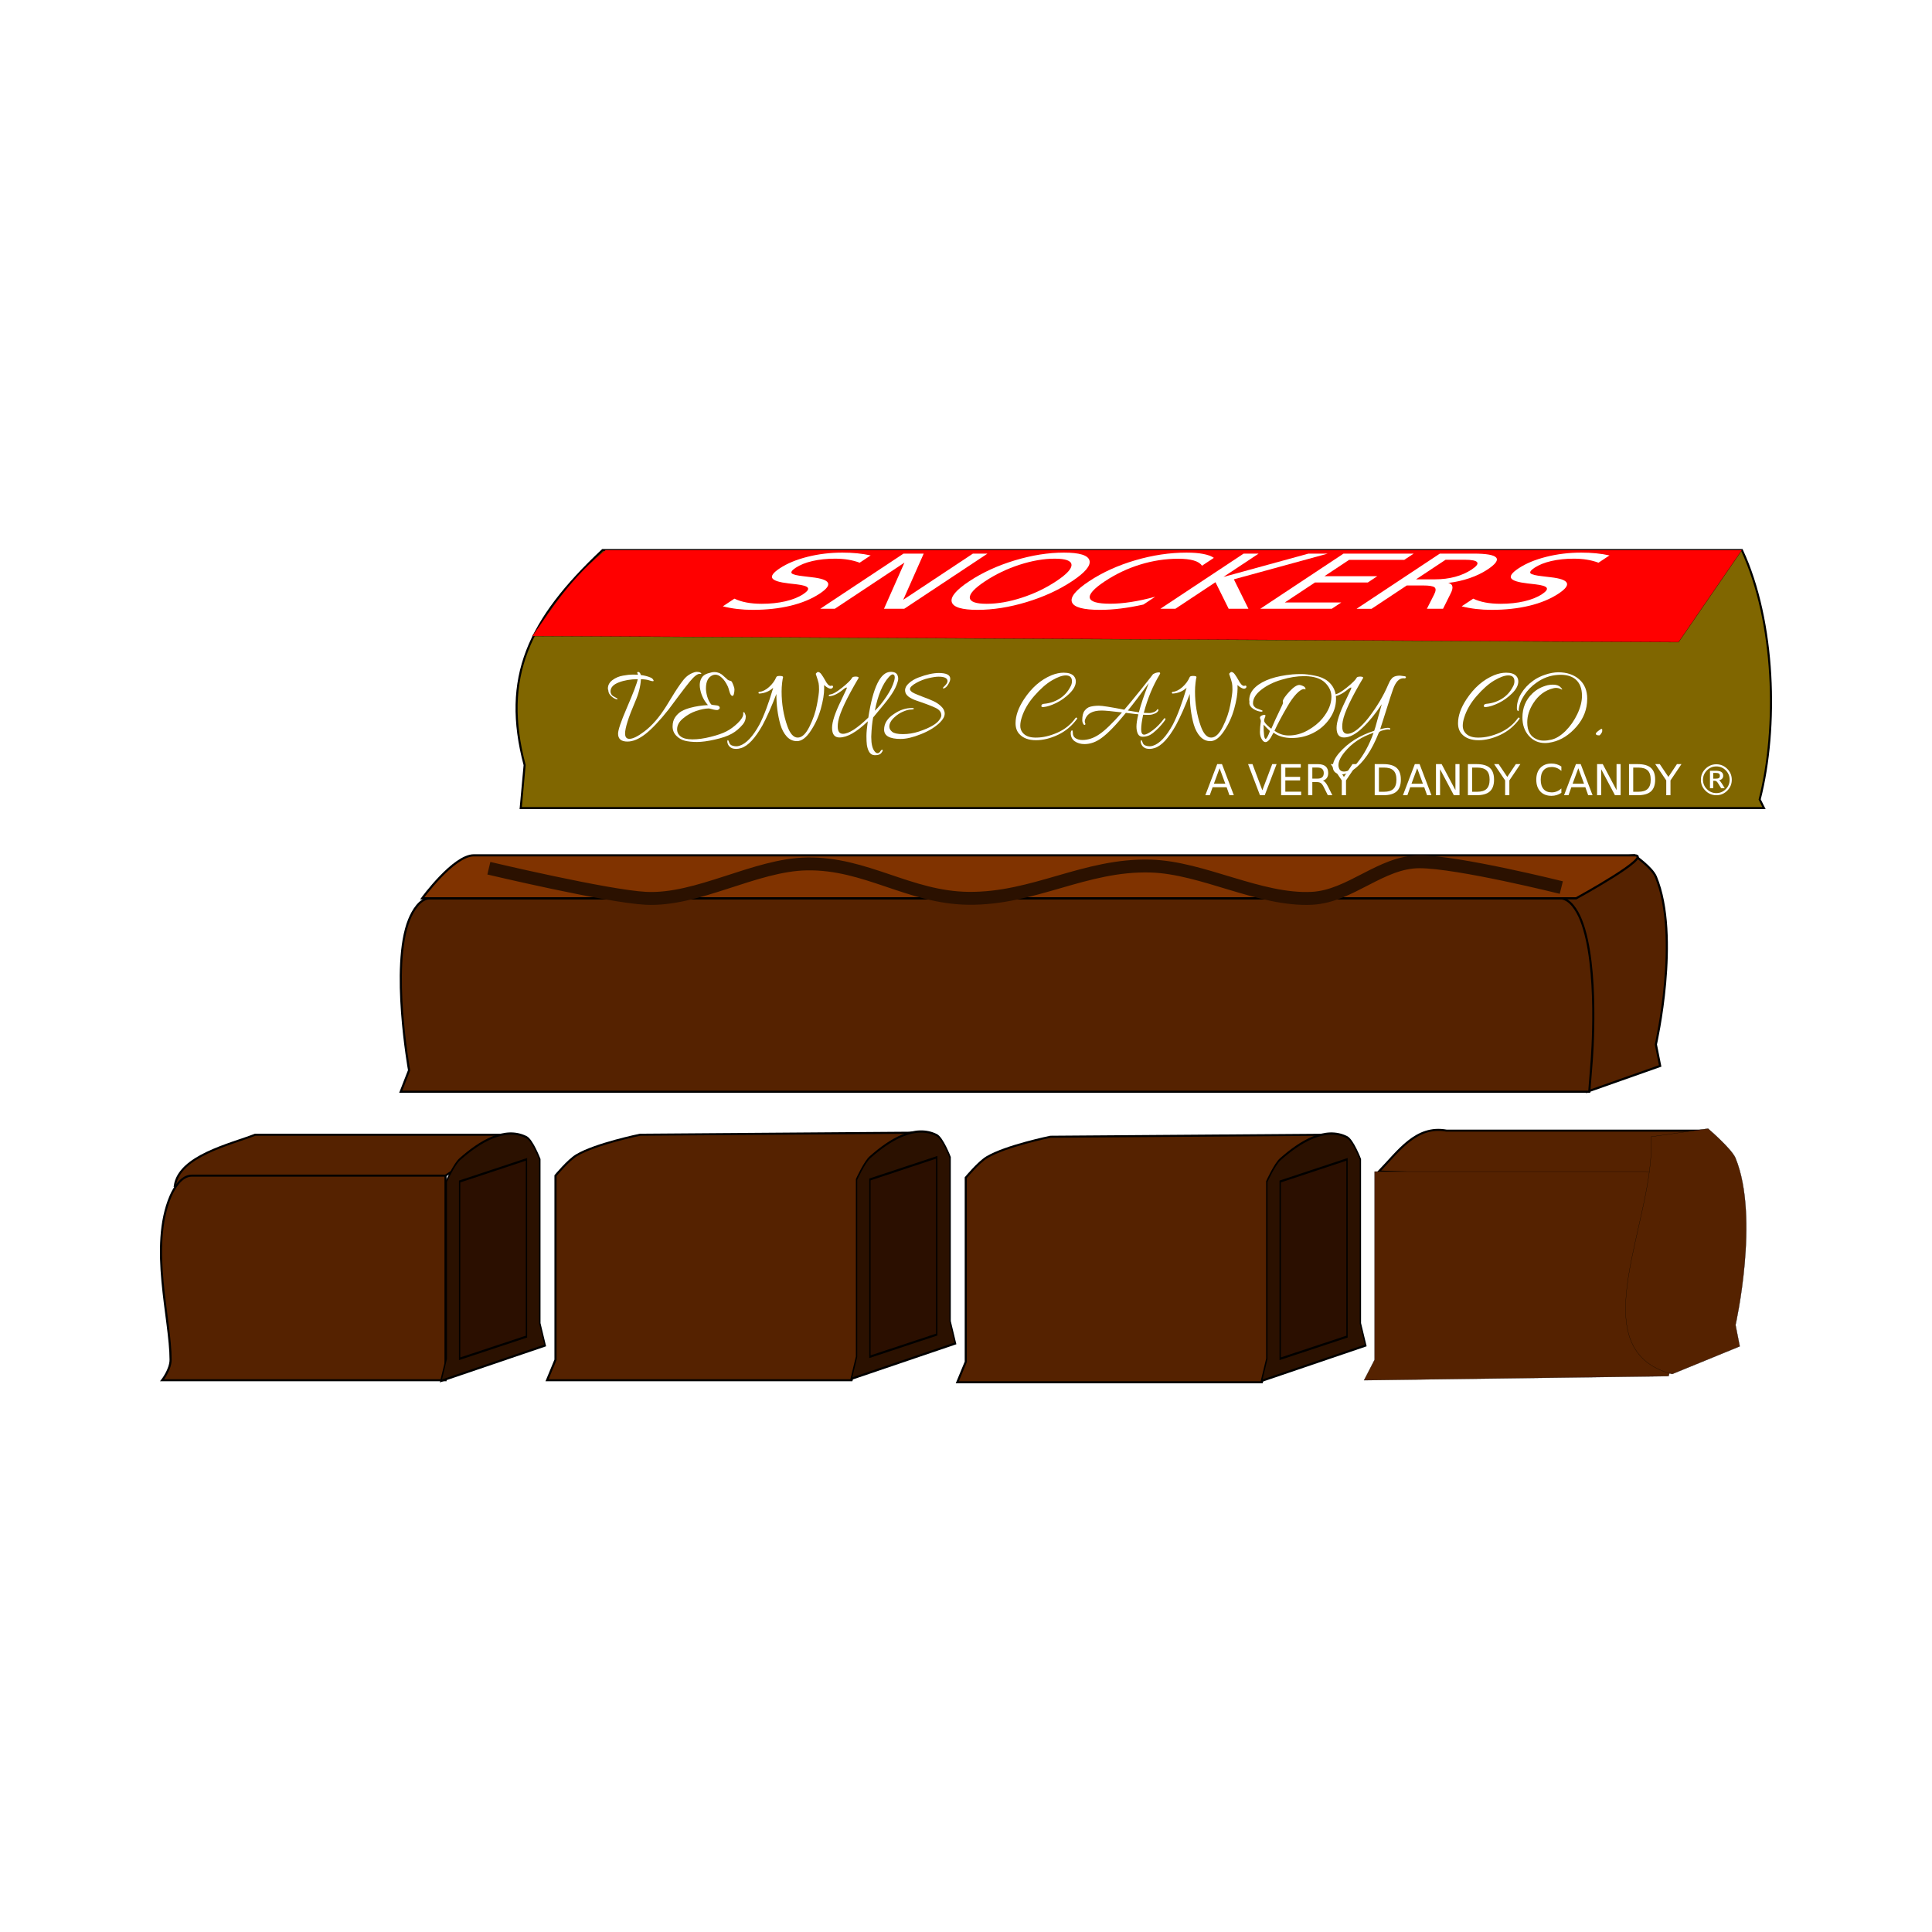 <svg:svg xmlns:dc="http://purl.org/dc/elements/1.1/" xmlns:ns1="http://sodipodi.sourceforge.net/DTD/sodipodi-0.dtd" xmlns:ns2="http://www.inkscape.org/namespaces/inkscape" xmlns:ns4="http://creativecommons.org/ns#" xmlns:rdf="http://www.w3.org/1999/02/22-rdf-syntax-ns#" xmlns:svg="http://www.w3.org/2000/svg" height="898.942" id="svg2" version="1.1" viewBox="-74.418 -255.472 898.942 898.942" width="898.942" ns1:docname="candybar.svg" ns2:export-filename="/home/algot/Documents/runeman.org/clipart/candybar.png" ns2:export-xdpi="35.995262" ns2:export-ydpi="35.995262" ns2:version="0.91 r13725">
  <svg:title id="title3553">Candy Bar</svg:title>
  <svg:defs id="defs4">
    <svg:filter id="filter3350" style="color-interpolation-filters:sRGB" ns2:label="Bubbly Bumps Alpha" ns2:menu="Bumps" ns2:menu-tooltip="Same as Bubbly Bumps but with transparent highlights">
      <svg:feTurbulence baseFrequency="0.2" id="feTurbulence3352" numOctaves="7" result="result1" seed="300" type="turbulence" />
      <svg:feDisplacementMap id="feDisplacementMap3354" in2="result1" result="result6" scale="0" xChannelSelector="R" yChannelSelector="A" />
      <svg:feBlend id="feBlend3356" in="result6" in2="SourceGraphic" mode="screen" result="fbSourceGraphic" />
      <svg:feColorMatrix id="feColorMatrix3358" result="fbSourceGraphicAlpha" values="1 0 0 -1 0 1 0 1 -1 0 1 0 0 -1 0 -0.8 -1 0 4 -2.5 " />
      <svg:feGaussianBlur id="feGaussianBlur3360" in="fbSourceGraphicAlpha" result="result0" stdDeviation="0.5" />
      <svg:feDiffuseLighting diffuseConstant="0.4" id="feDiffuseLighting3362" result="result5" surfaceScale="15">
        <svg:feDistantLight azimuth="235" elevation="25" id="feDistantLight3364" />
      </svg:feDiffuseLighting>
      <svg:feComposite id="feComposite3366" in2="SourceGraphic" k1="0" k2="0.9" k3="0.9" k4="0" operator="arithmetic" result="result4" />
      <svg:feComposite id="feComposite3368" in="result4" in2="SourceGraphic" operator="in" result="fbSourceGraphic" />
      <svg:feColorMatrix id="feColorMatrix3370" in="fbSourceGraphic" result="fbSourceGraphicAlpha" values="0 0 0 -1 0 0 0 0 -1 0 0 0 0 -1 0 0 0 0 1 0" />
      <svg:feGaussianBlur id="feGaussianBlur3372" in="fbSourceGraphic" result="result0" stdDeviation="0.5" />
      <svg:feTurbulence baseFrequency="0.2" id="feTurbulence3374" numOctaves="10" result="result1" seed="300" type="fractalNoise" />
      <svg:feGaussianBlur id="feGaussianBlur3376" result="result8" stdDeviation="4" />
      <svg:feDisplacementMap id="feDisplacementMap3378" in="fbSourceGraphic" in2="result8" result="result7" scale="5" xChannelSelector="R" yChannelSelector="A" />
      <svg:feComposite id="feComposite3380" in="result7" in2="result1" operator="in" result="result2" />
      <svg:feComposite id="feComposite3382" in="result0" in2="result2" k1="0" k2="0" k3="3" k4="0" operator="arithmetic" result="result9" />
      <svg:feBlend id="feBlend3384" in2="result2" mode="multiply" result="fbSourceGraphic" />
      <svg:feColorMatrix id="feColorMatrix3386" in="fbSourceGraphic" result="fbSourceGraphicAlpha" values="1 0 0 -1 0 1 0 1 -1 0 1 0 0 -1 0 -1.8 -0.5 0 5.7 -3.5 " />
      <svg:feGaussianBlur id="feGaussianBlur3388" in="fbSourceGraphicAlpha" result="result0" stdDeviation="0.5" />
      <svg:feSpecularLighting id="feSpecularLighting3390" result="result6" specularExponent="5" surfaceScale="-5">
        <svg:feDistantLight azimuth="225" elevation="25" id="feDistantLight3392" />
      </svg:feSpecularLighting>
      <svg:feComposite id="feComposite3394" in="fbSourceGraphic" in2="result6" operator="in" result="result2" />
      <svg:feComposite id="feComposite3396" in="result2" in2="result2" k1="0" k2="1" k3="1" k4="0" operator="arithmetic" result="result4" />
    </svg:filter>
  </svg:defs>
  <ns1:namedview bordercolor="#666666" borderopacity="1.0" fit-margin-bottom="0" fit-margin-left="0" fit-margin-right="0" fit-margin-top="0" id="base" pagecolor="#ffffff" showgrid="false" ns2:current-layer="layer1" ns2:cx="389.63696" ns2:cy="340.13771" ns2:document-units="px" ns2:pageopacity="0.0" ns2:pageshadow="2" ns2:window-height="712" ns2:window-maximized="1" ns2:window-width="1366" ns2:window-x="0" ns2:window-y="0" ns2:zoom="1.4142136">
    <ns2:grid id="grid3336" originx="170.042" originy="-366.504" type="xygrid" />
  </ns1:namedview>
  <svg:g id="layer1" transform="translate(170.042,-297.862)" ns2:groupmode="layer" ns2:label="Layer 1">
    <svg:g id="g3494" transform="matrix(0.914,0,0,1,-5.833,-120.175)">
      <svg:path d="m 610,422.362 c 0,0 8.196,5.645 10,10 11.48,27.716 0,78 0,78 l 2,10 -34,12 -8,-110 z" id="path3496" style="fill:#552200;fill-rule:evenodd;stroke:#000000;stroke-width:1px;stroke-linecap:butt;stroke-linejoin:miter;stroke-opacity:1" ns1:nodetypes="csccccc" ns2:connector-curvature="0" />
      <svg:path d="m 49.619,442.354 c -4.59,0 -7.98,5.646 -9.736,10.002 -8.694,21.561 0,70.013 0,70.013 l -3.895,10.002 553.023,0 1.105,-14.002 c 0,0 3.694,-44.451 -5,-66.013 -1.756,-4.356 -5.147,-10.002 -9.736,-10.002 z" id="path3498" style="fill:#552200;fill-rule:evenodd;stroke:#000000;stroke-width:0.987px;stroke-linecap:butt;stroke-linejoin:miter;stroke-opacity:1" ns1:nodetypes="ssccccsss" ns2:connector-curvature="0" />
      <svg:path d="m 46,442.362 c 0,0 14.572,-20 24,-20 l 540,0 c 9.428,0 -20,20 -20,20 z" id="path3500" style="fill:#803300;fill-rule:evenodd;stroke:#000000;stroke-width:1px;stroke-linecap:butt;stroke-linejoin:miter;stroke-opacity:1" ns1:nodetypes="csscc" ns2:connector-curvature="0" />
      <svg:path d="m 77,428.362 c 0,0 55.073,13.083 73,14 24.235,1.24 50.736,-15.596 75,-16 27.484,-0.458 47.515,15.638 75,16 30.729,0.404 54.282,-15.916 85,-15 24.256,0.723 50.765,16.24 75,15 17.927,-0.917 32.049,-17 50,-17 17.951,0 66,12 66,12" id="path3502" style="fill:none;fill-rule:evenodd;stroke:#2b1100;stroke-width:6;stroke-linecap:butt;stroke-linejoin:miter;stroke-opacity:1" ns1:nodetypes="cssssssc" ns2:connector-curvature="0" />
    </svg:g>
    <svg:path d="m -2.179,418.384 1.827,-20.007 c -10.761,-40.727 1.692,-67.533 36.27,-100.037 l 530.113,0 c 15.554,33.346 16.835,82.691 8.27,116.037 l 2,4.007 z" id="path3528" style="fill:#806600;fill-rule:evenodd;stroke:#000000;stroke-width:0.956px;stroke-linecap:butt;stroke-linejoin:miter;stroke-opacity:1" ns1:nodetypes="ccccccc" ns2:connector-curvature="0" />
    <svg:path d="M 37.24,298.34 C 21.298,311.023 12.815,324.771 3.183,338.355 L 536.561,341.184 566.031,298.34 Z" id="path3530" style="fill:#ff0000;fill-rule:evenodd;stroke:#000000;stroke-width:0.1;stroke-linecap:butt;stroke-linejoin:miter;stroke-opacity:1" ns1:nodetypes="ccccc" ns2:connector-curvature="0" />
    <svg:g id="text3536" style="font-style:normal;font-weight:normal;font-size:49.95px;line-height:125%;font-family:sans-serif;text-align:center;letter-spacing:0px;word-spacing:0px;text-anchor:middle;fill:#ffffff;fill-opacity:1;stroke:none;stroke-width:1px;stroke-linecap:butt;stroke-linejoin:miter;stroke-opacity:1" transform="matrix(1.418,0,-1.064,0.705,0,0)">
      <svg:path d="m 433.467,426.697 0,4.805 q -2.805,-1.341 -5.293,-2 -2.488,-0.659 -4.805,-0.659 -4.024,0 -6.219,1.561 -2.171,1.561 -2.171,4.439 0,2.415 1.439,3.658 1.463,1.219 5.512,1.976 l 2.976,0.61 q 5.512,1.049 8.122,3.707 2.634,2.634 2.634,7.073 0,5.293 -3.561,8.024 -3.536,2.732 -10.39,2.732 -2.585,0 -5.512,-0.585 -2.902,-0.585 -6.024,-1.732 l 0,-5.073 q 3,1.683 5.878,2.537 2.878,0.854 5.658,0.854 4.219,0 6.512,-1.658 2.293,-1.658 2.293,-4.732 0,-2.683 -1.658,-4.195 -1.634,-1.512 -5.39,-2.268 l -3,-0.585 q -5.512,-1.098 -7.975,-3.439 -2.463,-2.341 -2.463,-6.512 0,-4.829 3.39,-7.61 3.415,-2.78 9.39,-2.78 2.561,0 5.219,0.463 2.658,0.463 5.439,1.39 z" id="path3475" ns2:connector-curvature="0" />
      <svg:path d="m 443.344,425.502 6.634,0 16.146,30.463 0,-30.463 4.78,0 0,36.414 -6.634,0 -16.146,-30.463 0,30.463 -4.78,0 0,-36.414 z" id="path3477" ns2:connector-curvature="0" />
      <svg:path d="m 495.489,428.844 q -5.366,0 -8.536,4 -3.146,4 -3.146,10.902 0,6.878 3.146,10.878 3.171,4 8.536,4 5.366,0 8.488,-4 3.146,-4 3.146,-10.878 0,-6.902 -3.146,-10.902 -3.122,-4 -8.488,-4 z m 0,-4 q 7.658,0 12.244,5.146 4.585,5.122 4.585,13.756 0,8.61 -4.585,13.756 -4.585,5.122 -12.244,5.122 -7.683,0 -12.292,-5.122 -4.585,-5.122 -4.585,-13.756 0,-8.634 4.585,-13.756 4.61,-5.146 12.292,-5.146 z" id="path3479" ns2:connector-curvature="0" />
      <svg:path d="m 547.293,428.307 0,5.195 q -2.488,-2.317 -5.317,-3.463 -2.805,-1.146 -5.975,-1.146 -6.244,0 -9.561,3.829 -3.317,3.805 -3.317,11.024 0,7.195 3.317,11.024 3.317,3.805 9.561,3.805 3.171,0 5.975,-1.146 2.829,-1.146 5.317,-3.463 l 0,5.146 q -2.585,1.756 -5.488,2.634 -2.878,0.878 -6.097,0.878 -8.268,0 -13.024,-5.049 -4.756,-5.073 -4.756,-13.829 0,-8.78 4.756,-13.829 4.756,-5.073 13.024,-5.073 3.268,0 6.146,0.878 2.902,0.854 5.439,2.585 z" id="path3481" ns2:connector-curvature="0" />
      <svg:path d="m 554.951,425.502 4.927,0 0,15.39 16.341,-15.39 6.341,0 -18.073,16.975 19.365,19.438 -6.488,0 -17.487,-17.536 0,17.536 -4.927,0 0,-36.414 z" id="path3483" ns2:connector-curvature="0" />
      <svg:path d="m 587.731,425.502 23.024,0 0,4.146 -18.097,0 0,10.78 17.341,0 0,4.146 -17.341,0 0,13.195 18.536,0 0,4.146 -23.463,0 0,-36.414 z" id="path3485" ns2:connector-curvature="0" />
      <svg:path d="m 636.607,444.843 q 1.585,0.537 3.073,2.293 1.512,1.756 3.024,4.829 l 5,9.951 -5.293,0 -4.658,-9.341 q -1.805,-3.658 -3.512,-4.854 -1.683,-1.195 -4.61,-1.195 l -5.366,0 0,15.39 -4.927,0 0,-36.414 11.122,0 q 6.244,0 9.317,2.61 3.073,2.61 3.073,7.878 0,3.439 -1.61,5.707 -1.585,2.268 -4.634,3.146 z m -12.341,-15.292 0,12.926 6.195,0 q 3.561,0 5.366,-1.634 1.829,-1.658 1.829,-4.854 0,-3.195 -1.829,-4.805 -1.805,-1.634 -5.366,-1.634 l -6.195,0 z" id="path3487" ns2:connector-curvature="0" />
      <svg:path d="m 675.899,426.697 0,4.805 q -2.805,-1.341 -5.293,-2 -2.488,-0.659 -4.805,-0.659 -4.024,0 -6.219,1.561 -2.171,1.561 -2.171,4.439 0,2.415 1.439,3.658 1.463,1.219 5.512,1.976 l 2.976,0.61 q 5.512,1.049 8.122,3.707 2.634,2.634 2.634,7.073 0,5.293 -3.561,8.024 -3.536,2.732 -10.39,2.732 -2.585,0 -5.512,-0.585 -2.902,-0.585 -6.024,-1.732 l 0,-5.073 q 3,1.683 5.878,2.537 2.878,0.854 5.658,0.854 4.219,0 6.512,-1.658 2.293,-1.658 2.293,-4.732 0,-2.683 -1.658,-4.195 -1.634,-1.512 -5.39,-2.268 l -3,-0.585 q -5.512,-1.098 -7.975,-3.439 -2.463,-2.341 -2.463,-6.512 0,-4.829 3.39,-7.61 3.415,-2.78 9.39,-2.78 2.561,0 5.219,0.463 2.658,0.463 5.439,1.39 z" id="path3489" ns2:connector-curvature="0" />
    </svg:g>
    <svg:g id="text3555" style="font-style:normal;font-variant:normal;font-weight:normal;font-stretch:normal;font-size:48.778px;line-height:125%;font-family:Allura;-inkscape-font-specification:Allura;text-align:center;letter-spacing:0px;word-spacing:0px;text-anchor:middle;fill:#ffffff;fill-opacity:1;stroke:none;stroke-width:1px;stroke-linecap:butt;stroke-linejoin:miter;stroke-opacity:1">
      <svg:path d="m 47.51,387.435 q -4.39,0 -4.39,-3.658 0,-2.536 3.951,-11.707 4.634,-10.731 5.219,-13.658 -5.024,0 -8.878,1.512 -3.805,1.463 -3.805,4.195 0,0.732 0.39,1.317 0.39,0.585 0.78,0.829 0.78,0.488 1.756,0.976 0.585,0.439 0.195,0.537 -0.146,0 -0.341,-0.049 -1.122,-0.244 -2.439,-1.415 -1.317,-1.171 -1.366,-2.683 -0.195,-0.488 -0.195,-0.878 0,-2.341 2.146,-3.951 2.195,-1.61 4.878,-2.049 2.732,-0.488 4.39,-0.488 1.658,0 2.585,0.049 -0.049,-0.341 -0.293,-0.732 -0.244,-0.39 0.293,-0.537 0.049,0 0.146,0 0.488,0 0.927,0.732 l 0.244,0.683 q 2.78,0.39 4.634,1.219 0.732,0.293 1.171,1.024 0.439,0.683 -0.293,0.634 -0.439,0 -1.61,-0.39 -1.171,-0.439 -3.853,-0.537 -0.244,4.927 -2.683,10.487 -4.683,10.926 -4.683,14.78 0,2.488 2,2.488 2.439,0 6.927,-3.414 5.317,-3.951 10.243,-11.804 0.634,-1.024 2.39,-3.902 3.366,-5.561 5.658,-8.39 1.463,-1.805 3.268,-2.732 1.854,-0.927 2.878,-0.927 1.024,0 1.561,0.293 0.537,0.244 0.537,0.488 0,0.195 -0.244,0.195 l -0.537,-0.049 q -1.61,0 -4.536,3.561 -1.854,2.244 -5.171,6.683 -3.268,4.439 -4.732,6.341 -6.244,7.853 -10.78,11.414 -4.536,3.512 -8.341,3.512 z" id="path3492" ns2:connector-curvature="0" />
      <svg:path d="m 94.839,358.997 q 0.098,0.098 0.439,0.146 0.341,0 0.585,0.244 0.293,0.244 0.829,1.61 0.585,1.366 0.585,2.293 0,0.878 -0.244,1.902 -0.195,0.976 -0.683,0.976 -0.829,0 -1.366,-1.902 -0.537,-1.951 -0.78,-2.439 -1.366,-2.878 -2.927,-4.195 -1.415,-1.317 -2.878,-1.317 -0.634,0 -1.268,0.244 -3.122,1.317 -3.122,6.146 0,1.561 0.585,3.707 0.585,2.097 1.805,3.707 0.244,0.293 2.585,0.488 1.219,0.146 1.415,0.878 0.195,0.683 -0.585,1.073 -0.439,0.537 -3.366,-0.293 -0.78,-0.195 -1.024,-0.244 -2.634,0.049 -5.951,1.171 -3.317,1.122 -6.097,3.463 -2.78,2.293 -2.78,5.073 0,2.097 1.707,3.366 1.707,1.317 5.463,1.317 3.805,0 8.439,-1.171 4.683,-1.171 7.317,-2.536 2.683,-1.366 5.268,-3.853 2.585,-2.488 2.585,-4.293 0,-0.293 -0.049,-0.488 0,-0.195 0.098,-0.244 0.293,-0.146 0.488,0.049 0.634,1.219 0.634,1.902 0,2 -1.317,3.61 -2.293,2.78 -5.171,4.39 -2.878,1.61 -7.902,2.732 -4.975,1.122 -8.292,1.122 -3.317,0 -5.658,-0.585 -2.293,-0.585 -4,-2.341 -1.707,-1.756 -1.707,-4.293 0,-2.585 1.219,-4.341 1.268,-1.805 2.975,-2.78 1.756,-0.976 4.195,-1.61 3.61,-0.976 8.048,-1.219 -3.171,-3.61 -3.756,-8.341 -0.049,-0.537 -0.049,-1.024 0,-1.756 0.829,-3.219 0.878,-1.512 2.878,-2.146 2,-0.634 2.975,-0.634 0.976,0 1.415,0.146 0.488,0.098 0.829,0.244 0.341,0.098 0.683,0.341 0.341,0.195 0.585,0.341 0.244,0.146 0.585,0.488 0.341,0.293 0.488,0.439 0.146,0.098 0.537,0.488 0.39,0.341 0.488,0.39 0.732,0.878 1.415,1.024 z" id="path3494" ns2:connector-curvature="0" />
      <svg:path d="m 142.095,362.851 q -1.171,0 -3.122,-1.707 0.049,0.732 0.049,1.512 0,3.902 -1.561,9.512 -1.561,5.61 -4.732,10.341 -3.122,4.731 -6.39,4.731 -2.732,0 -4.732,-2.146 -1.951,-2.146 -2.975,-5.61 -1.854,-6.585 -1.854,-14.195 -3.366,8.829 -6.439,14.536 -5.171,9.17 -9.951,10.634 -1.219,0.39 -2.195,0.39 -0.976,0 -1.707,-0.195 -2,-0.683 -2.488,-2.732 -0.049,-0.244 -0.049,-0.439 0,-0.195 0.049,-0.488 0.049,-0.293 0.293,-0.195 0.244,0.146 0.488,0.927 0.341,1.317 1.707,1.658 0.829,0.244 1.61,0.244 0.78,0 1.512,-0.244 4.683,-1.463 9.268,-9.804 3.171,-6.097 6.439,-17.17 -2.683,2.439 -6.341,2.683 -0.488,0.049 -0.537,-0.341 0,-0.39 0.585,-0.488 2.097,-0.195 4.341,-2.195 2.244,-2 3.366,-4.585 0.195,-0.634 1.707,-0.585 1.512,0 1.463,0.585 -0.195,0.537 -0.439,2.585 -0.244,2.049 -0.244,4.049 0,8.585 2.683,16.146 1.902,5.317 4.829,5.317 2.927,0 5.463,-5.122 2.536,-5.122 3.463,-10.146 0.976,-5.024 0.976,-7.024 0,-2.049 -0.195,-3.024 -0.195,-1.024 -1.317,-4.293 -0.049,-0.146 0.341,-0.488 0.39,-0.39 0.585,-0.439 0.927,0 1.707,1.122 0.829,1.122 1.658,2.634 1.415,2.732 2.634,2.732 l 0.585,-0.146 q 0.439,0 0.537,0.488 0,0.39 -0.341,0.683 -0.341,0.244 -0.732,0.293 z" id="path3497" ns2:connector-curvature="0" />
      <svg:path d="m 146.151,385.533 q -3.463,0 -3.463,-4.488 0,-4.097 4.049,-12.39 2.195,-4.536 2.585,-5.463 0.439,-0.976 0.049,-0.927 -0.39,0.098 -1.122,0.634 -3.805,3.219 -6.634,3.414 -0.488,0.049 -0.488,-0.244 0.098,-0.439 0.634,-0.537 1.902,-0.195 5.658,-3.219 3.805,-3.073 4.585,-4.536 0.195,-0.585 1.854,-0.585 1.268,0.098 1.219,0.585 -8.39,14.146 -9.512,20.194 -0.244,1.366 -0.244,2.439 0,3.414 2.439,3.414 4,0 11.804,-7.561 3.268,-21.267 10.439,-21.267 2.536,0 3.171,1.658 0.293,0.732 0.293,1.561 0,0.78 -0.341,1.658 -0.78,2.585 -2.585,5.317 -1.756,2.683 -4.975,6.488 -3.171,3.756 -3.756,4.536 -0.683,3.463 -0.878,8.731 0,0.293 0,0.537 0,4.634 1.61,6.585 0.683,0.78 1.268,0.78 0.634,0 1.122,-0.585 0.244,-0.39 0.585,-0.78 0.39,-0.341 0.585,-0.244 0.244,0.146 0.098,0.634 -0.488,0.78 -0.634,0.927 -0.78,0.976 -2.732,0.976 -0.146,0 -0.341,0 -2.829,-0.049 -3.61,-4.78 -0.195,-1.512 -0.195,-4.097 0,-2.536 0.634,-6.878 -7.805,7.512 -13.17,7.512 z m 25.462,-26.438 q 0.244,-0.878 0.244,-1.61 0,-0.732 -0.341,-1.024 -0.293,-0.293 -0.585,-0.293 -0.683,0 -1.805,1.219 -4.439,4.927 -6.536,15.707 2.732,-2.585 5.414,-6.634 2.732,-4.049 3.61,-7.366 z" id="path3499" ns2:connector-curvature="0" />
      <svg:path d="m 197.68,358.217 q 0,1.073 -0.878,2.488 -0.732,1.317 -1.658,1.805 -0.878,0.488 -0.878,-0.098 0,-0.049 0.537,-0.585 1.61,-1.512 1.61,-2.488 0,-2.097 -4.146,-2.097 -1.756,0 -4.634,0.683 -2.878,0.634 -5.561,2.097 -3.122,1.707 -3.122,2.975 0,1.024 1.902,1.951 1.024,0.488 4.049,1.658 3.073,1.122 4.927,2 1.902,0.829 3.561,2.39 1.707,1.561 1.707,3.463 0,1.902 -2.244,4.146 -3.414,3.268 -8.878,5.414 -5.463,2.195 -9.365,2.195 -7.707,0 -7.707,-4.341 0,-4.341 4.731,-7.366 3.902,-2.683 8.195,-2.683 1.024,0 0.927,0.341 -0.098,0.341 -1.463,0.39 -1.366,0 -3.512,0.927 -2.146,0.878 -4,2.585 -2.439,2.195 -2.439,4.39 0,1.366 1.317,2.439 1.317,1.073 5.024,1.073 3.707,0 7.317,-1.171 7.805,-2.585 9.756,-5.658 0.78,-1.122 0.78,-1.902 0,-2.244 -2.732,-3.512 -3.171,-1.463 -8.878,-3.366 -2.195,-0.732 -3.756,-1.902 -1.512,-1.219 -1.512,-2.878 0,-1.707 1.805,-3.317 1.854,-1.658 4.439,-2.634 5.561,-2.097 9.414,-2.097 5.366,0 5.366,2.683 z" id="path3501" ns2:connector-curvature="0" />
      <svg:path d="m 254.314,359.387 q 0,-2.732 -2.878,-2.732 -2.488,0 -6.488,2.341 -3.951,2.341 -8.146,7.17 -4.195,4.78 -5.853,10.048 -0.683,2.097 -0.683,3.902 0,1.756 1.024,3.073 1.805,2.341 5.902,2.39 0.293,0 0.537,0 4.536,0 9.804,-2.293 5.268,-2.341 8.439,-6.829 0.244,-0.341 0.488,-0.146 0.293,0.195 0.293,0.341 0,0.146 -0.098,0.244 -3.61,4.927 -8.878,7.414 -5.268,2.488 -10.195,2.488 -5.171,0 -7.805,-2.927 -1.707,-1.902 -1.707,-4.975 0,-5.171 3.902,-11.121 5.317,-8.097 12.877,-11.219 2.927,-1.171 5.61,-1.171 3.317,0 4.731,1.561 0.927,1.073 0.927,2.488 0,2.683 -2.829,5.512 -2.829,2.829 -6.292,4.536 -3.414,1.658 -5.951,1.902 -1.024,0.098 -0.976,-0.537 0.049,-0.878 1.219,-0.976 3.902,-0.341 7.17,-2.341 3.268,-2.049 5.024,-5.414 0.829,-1.317 0.829,-2.732 z" id="path3503" ns2:connector-curvature="0" />
      <svg:path d="m 287.199,385.191 q -1.512,0 -2.195,-1.317 -0.683,-1.366 -0.683,-3.414 0,-2.097 0.878,-5.707 -1.707,-0.146 -5.805,-0.683 -6.78,8.39 -11.268,11.658 -3.853,2.878 -8,2.878 -2.634,0 -4.536,-1.317 -1.854,-1.317 -1.854,-3.902 0,-0.488 0.244,-0.878 0.244,-0.439 0.488,-0.244 0.244,0.195 0.244,1.122 0,1.658 1.268,2.488 1.317,0.829 3.171,0.829 4,0 7.853,-2.634 3.902,-2.585 10.585,-10.195 -7.17,-0.878 -9.463,-0.878 -6.195,0 -7.658,4.049 -0.195,0.537 -0.195,1.024 0,0.439 0.195,0.829 0.195,0.341 0.049,0.585 -0.098,0.195 -0.39,0.195 -0.293,-0.049 -0.488,-0.341 -0.537,-0.927 -0.537,-1.805 0,-3.024 1.073,-4.439 1.122,-1.463 2.585,-1.854 1.756,-0.488 4.097,-0.488 2.341,0 11.804,1.854 2.634,-3.024 8,-9.707 5.366,-6.731 5.366,-6.829 l 0.049,0 q 0.049,-0.049 0.244,-0.146 1.171,-0.683 2.536,-0.683 0.488,0 0.488,0.488 0,0.049 -0.049,0.146 -0.049,0.049 -0.098,0.195 -0.049,0.098 -0.098,0.195 -4.683,7.756 -7.268,17.463 l -0.146,0.341 1.219,0.049 q 0.39,0.049 1.366,0.049 1.024,0 2.146,-0.439 1.122,-0.488 1.415,-1.024 0.341,-0.537 0.585,-0.244 0.244,0.293 0.049,0.634 -0.537,0.976 -1.902,1.415 -1.171,0.488 -2.341,0.488 -1.122,0 -1.463,0 l -1.317,-0.049 q -0.927,4.244 -0.927,6.78 0,2.488 1.366,2.488 1.317,0 4.097,-2.097 2.78,-2.097 5.219,-5.414 0.146,-0.195 0.39,-0.098 0.244,0.098 0.244,0.244 0,0.146 -0.098,0.39 -0.049,0.195 -0.732,1.073 -2.049,2.732 -5.024,5.171 -2.146,1.707 -4.78,1.707 z m 2.683,-24.536 q 0.049,-0.098 0.098,-0.244 0.098,-0.195 0.146,-0.293 -6.097,8.341 -9.804,12.878 l 5.122,0.829 q 1.366,-5.317 4.439,-13.17 z" id="path3505" ns2:connector-curvature="0" />
      <svg:path d="m 334.446,362.851 q -1.171,0 -3.122,-1.707 0.049,0.732 0.049,1.512 0,3.902 -1.561,9.512 -1.561,5.61 -4.731,10.341 -3.122,4.731 -6.39,4.731 -2.732,0 -4.732,-2.146 -1.951,-2.146 -2.975,-5.61 -1.854,-6.585 -1.854,-14.195 -3.366,8.829 -6.439,14.536 -5.171,9.17 -9.951,10.634 -1.219,0.39 -2.195,0.39 -0.976,0 -1.707,-0.195 -2,-0.683 -2.488,-2.732 -0.049,-0.244 -0.049,-0.439 0,-0.195 0.049,-0.488 0.049,-0.293 0.293,-0.195 0.244,0.146 0.488,0.927 0.341,1.317 1.707,1.658 0.829,0.244 1.61,0.244 0.78,0 1.512,-0.244 4.683,-1.463 9.268,-9.804 3.171,-6.097 6.439,-17.17 -2.683,2.439 -6.341,2.683 -0.488,0.049 -0.537,-0.341 0,-0.39 0.585,-0.488 2.097,-0.195 4.341,-2.195 2.244,-2 3.366,-4.585 0.195,-0.634 1.707,-0.585 1.512,0 1.463,0.585 -0.195,0.537 -0.439,2.585 -0.244,2.049 -0.244,4.049 0,8.585 2.683,16.146 1.902,5.317 4.829,5.317 2.927,0 5.463,-5.122 2.536,-5.122 3.463,-10.146 0.976,-5.024 0.976,-7.024 0,-2.049 -0.195,-3.024 -0.195,-1.024 -1.317,-4.293 -0.049,-0.146 0.341,-0.488 0.39,-0.39 0.585,-0.439 0.927,0 1.707,1.122 0.829,1.122 1.658,2.634 1.415,2.732 2.634,2.732 l 0.585,-0.146 q 0.439,0 0.537,0.488 0,0.39 -0.341,0.683 -0.341,0.244 -0.732,0.293 z" id="path3507" ns2:connector-curvature="0" />
      <svg:path d="m 336.892,368.899 -0.098,-0.78 q 0,-3.414 2.975,-6.097 5.317,-4.731 17.17,-5.853 1.805,-0.146 4.195,-0.146 2.439,0 6.146,0.732 3.707,0.683 6.097,2.585 3.805,3.122 3.805,8.195 0,5.024 -3.024,9.317 -2.975,4.244 -7.609,6.585 -4.634,2.341 -9.902,2.341 -5.268,0 -8.536,-2.488 -0.049,0.049 -0.488,0.829 -0.39,0.78 -0.829,1.512 -2.244,3.561 -4,0.976 -1.024,-1.512 -1.024,-3.61 0,-2.097 0.439,-5.073 0.049,-0.293 -0.39,-1.366 -0.146,-0.488 0.341,-0.976 0.39,-0.293 1.073,-0.488 0.732,-0.195 0.976,0 0.293,0.195 -0.098,1.073 -0.39,0.829 -0.39,1.561 0,0.732 1.512,2.195 1.512,1.415 1.854,1.512 1.171,-2.878 4.975,-10.78 0.439,-0.878 0.439,-1.317 0,-0.439 -0.098,-0.683 0.244,-1.415 3.073,-4.488 2.878,-3.073 4.634,-3.073 0.683,0 1.707,0.488 1.024,0.439 1.171,1.268 0,0.293 -0.049,0.341 -0.049,0 -0.244,-0.098 -0.195,-0.098 -0.293,-0.098 -1.561,0 -3.707,2.293 -2.097,2.244 -4.195,5.902 -3.707,6.341 -5.951,11.219 3.024,2.195 6.585,2.195 4.634,0 8.878,-2.39 4.244,-2.39 6.829,-5.512 4.195,-5.122 4.195,-10.097 0,-3.658 -2.927,-6.536 -2.878,-2.878 -9.17,-3.073 -0.293,0 -0.585,0 -4.975,0 -10.487,1.658 -5.512,1.61 -9.414,4.634 -3.902,3.024 -3.902,6.292 0,0.829 0.488,1.463 0.537,0.634 1.073,0.878 0.585,0.244 1.415,0.537 0.878,0.293 1.122,0.439 0.293,0.098 0.341,0.244 0.098,0.39 -0.683,0.39 -1.805,-0.146 -3.658,-1.317 -1.805,-1.219 -1.805,-2.829 0,-0.244 0.049,-0.488 z m 6.585,10.682 q 0,6.585 0.927,6.585 0.683,0 1.951,-3.414 0.098,-0.146 0.098,-0.195 -0.341,-0.293 -1.463,-1.415 -1.073,-1.171 -1.512,-1.561 z" id="path3509" ns2:connector-curvature="0" />
      <svg:path d="m 406.945,356.753 2.244,0.293 q 0.537,0.098 0.537,0.439 0,0.049 -0.049,0.146 -0.146,0.39 -0.537,0.39 -0.39,-0.049 -0.585,-0.049 -1.561,0 -2.732,1.268 -1.171,1.268 -2.049,3.658 -0.878,2.39 -3.317,10.195 -2.439,7.805 -2.732,8.585 2.536,-0.634 3.366,-0.634 0.878,0 1.122,0.146 0.341,0.293 0.146,0.537 -0.195,0.244 -0.39,0.146 -0.195,-0.098 -0.78,-0.098 -0.537,0 -2.195,0.439 -1.658,0.39 -1.951,1.171 -4.878,12.341 -11.804,17.17 -3.073,2.146 -5.561,2.146 -0.927,0 -1.707,-0.293 -2.293,-0.829 -2.293,-3.366 0,-2.927 3.073,-6.439 6.049,-6.927 16.194,-10.195 0.341,-0.78 1.61,-5.512 1.268,-4.732 1.902,-6.829 -4.341,6.585 -9.024,11.024 -4.683,4.439 -8.536,4.439 -3.463,0 -3.463,-4.488 0,-4.097 4.049,-12.39 2.195,-4.536 2.585,-5.463 0.439,-0.976 0.049,-0.927 -0.39,0.098 -1.122,0.634 -3.805,3.219 -6.634,3.414 -0.488,0.049 -0.488,-0.244 0.098,-0.439 0.634,-0.537 1.902,-0.195 5.658,-3.219 3.805,-3.073 4.585,-4.536 0.195,-0.585 1.854,-0.585 1.268,0.098 1.219,0.585 -8.39,14.097 -9.512,20.194 -0.244,1.366 -0.244,2.439 0,3.414 2.439,3.414 2,0 4.585,-2.049 2.585,-2.097 5.122,-5.317 6,-7.805 9.268,-15.56 0.878,-2.049 1.366,-2.439 1.024,-1.707 4.097,-1.707 z m -28.633,41.657 q 0,0.585 0.146,1.073 0.488,1.902 2.439,1.902 2.878,0 6,-3.853 4.732,-5.707 7.756,-14.195 -8.439,2.78 -13.512,9.024 -2.829,3.463 -2.829,6.049 z" id="path3511" ns2:connector-curvature="0" />
      <svg:path d="m 460.193,359.387 q 0,-2.732 -2.878,-2.732 -2.488,0 -6.488,2.341 -3.951,2.341 -8.146,7.17 -4.195,4.78 -5.853,10.048 -0.683,2.097 -0.683,3.902 0,1.756 1.024,3.073 1.805,2.341 5.902,2.39 0.293,0 0.537,0 4.536,0 9.804,-2.293 5.268,-2.341 8.439,-6.829 0.244,-0.341 0.488,-0.146 0.293,0.195 0.293,0.341 0,0.146 -0.098,0.244 -3.61,4.927 -8.878,7.414 -5.268,2.488 -10.195,2.488 -5.171,0 -7.805,-2.927 -1.707,-1.902 -1.707,-4.975 0,-5.171 3.902,-11.121 5.317,-8.097 12.877,-11.219 2.927,-1.171 5.61,-1.171 3.317,0 4.731,1.561 0.927,1.073 0.927,2.488 0,2.683 -2.829,5.512 -2.829,2.829 -6.292,4.536 -3.414,1.658 -5.951,1.902 -1.024,0.098 -0.976,-0.537 0.049,-0.878 1.219,-0.976 3.902,-0.341 7.17,-2.341 3.268,-2.049 5.024,-5.414 0.829,-1.317 0.829,-2.732 z" id="path3513" ns2:connector-curvature="0" />
      <svg:path d="m 494.053,367.533 q 0,7.268 -5.024,13.024 -5.024,5.707 -11.17,7.122 -1.805,0.439 -3.463,0.439 -4.536,0 -7.512,-3.366 -2.975,-3.366 -2.975,-8.487 0,-6.78 4.634,-11.219 2.927,-2.829 7.17,-3.853 1.268,-0.244 2.341,-0.244 2.439,0 3.561,1.171 1.122,1.122 0.634,1.122 l -0.78,-0.39 q -1.024,-0.39 -1.805,-0.39 -0.732,0 -1.268,0.146 -5.853,1.366 -9.463,7.024 -2.78,4.39 -2.78,8.829 0,6.097 4.439,7.902 1.463,0.634 3.171,0.634 1.756,0 3.561,-0.439 3.268,-0.732 6.634,-4.049 3.366,-3.366 5.512,-7.902 2.146,-4.536 2.146,-8.487 0,-5.171 -3.073,-7.707 -2.585,-2.049 -6.78,-2.049 -0.634,0 -1.366,0.049 -5.414,0.341 -10,3.658 -3.366,2.341 -5.658,5.805 -2.293,3.463 -2.536,6.878 -0.049,0.78 -0.488,0.39 -0.39,-0.439 -0.39,-1.268 0,-3.512 2.049,-6.878 2.097,-3.414 5.561,-5.902 2.439,-1.756 5.561,-2.78 3.171,-1.073 6.049,-1.122 6,0 9.756,3.268 3.756,3.268 3.756,9.073 z" id="path3515" ns2:connector-curvature="0" />
      <svg:path d="m 501.032,381.825 0,0.829 q 0,0.341 -0.537,1.122 -0.537,0.78 -0.829,0.78 -1.61,0 -1.61,-0.78 0,-0.39 0.976,-1.171 1.366,-1.073 1.658,-1.073 0.341,0 0.341,0.293 z" id="path3517" ns2:connector-curvature="0" />
    </svg:g>
    <svg:g id="text3551" style="font-style:normal;font-weight:normal;font-size:19.856px;line-height:125%;font-family:sans-serif;text-align:center;letter-spacing:0px;word-spacing:0px;text-anchor:middle;fill:#ffffff;fill-opacity:1;stroke:none;stroke-width:1px;stroke-linecap:butt;stroke-linejoin:miter;stroke-opacity:1">
      <svg:path d="m 323.001,399.854 -2.656,7.204 5.323,0 -2.666,-7.204 z m -1.105,-1.929 2.22,0 5.517,14.475 -2.036,0 -1.319,-3.713 -6.525,0 -1.319,3.713 -2.065,0 5.526,-14.475 z" id="path3520" ns2:connector-curvature="0" />
      <svg:path d="m 341.79,412.4 -5.526,-14.475 2.046,0 4.586,12.187 4.596,-12.187 2.036,0 -5.517,14.475 -2.22,0 z" id="path3522" ns2:connector-curvature="0" />
      <svg:path d="m 351.631,397.925 9.152,0 0,1.648 -7.194,0 0,4.285 6.893,0 0,1.648 -6.893,0 0,5.245 7.368,0 0,1.648 -9.327,0 0,-14.475 z" id="path3524" ns2:connector-curvature="0" />
      <svg:path d="m 371.06,405.613 q 0.63,0.213 1.222,0.911 0.601,0.698 1.202,1.92 l 1.988,3.956 -2.104,0 -1.852,-3.713 q -0.717,-1.454 -1.396,-1.929 -0.669,-0.475 -1.832,-0.475 l -2.133,0 0,6.118 -1.958,0 0,-14.475 4.421,0 q 2.482,0 3.704,1.037 1.222,1.037 1.222,3.132 0,1.367 -0.64,2.269 -0.63,0.902 -1.842,1.251 z m -4.906,-6.079 0,5.138 2.463,0 q 1.415,0 2.133,-0.65 0.727,-0.659 0.727,-1.929 0,-1.27 -0.727,-1.91 -0.717,-0.65 -2.133,-0.65 l -2.463,0 z" id="path3526" ns2:connector-curvature="0" />
      <svg:path d="m 374.735,397.925 2.104,0 4.014,5.953 3.985,-5.953 2.104,0 -5.119,7.582 0,6.893 -1.968,0 0,-6.893 -5.119,-7.582 z" id="path3529" ns2:connector-curvature="0" />
      <svg:path d="m 397.14,399.534 0,11.256 2.366,0 q 2.996,0 4.382,-1.357 1.396,-1.357 1.396,-4.285 0,-2.909 -1.396,-4.256 -1.386,-1.357 -4.382,-1.357 l -2.366,0 z m -1.958,-1.609 4.024,0 q 4.208,0 6.176,1.755 1.968,1.745 1.968,5.468 0,3.742 -1.978,5.497 -1.978,1.755 -6.166,1.755 l -4.024,0 0,-14.475 z" id="path3531" ns2:connector-curvature="0" />
      <svg:path d="m 414.95,399.854 -2.656,7.204 5.323,0 -2.666,-7.204 z m -1.105,-1.929 2.22,0 5.517,14.475 -2.036,0 -1.319,-3.713 -6.525,0 -1.319,3.713 -2.065,0 5.526,-14.475 z" id="path3533" ns2:connector-curvature="0" />
      <svg:path d="m 423.685,397.925 2.637,0 6.418,12.109 0,-12.109 1.9,0 0,14.475 -2.637,0 -6.418,-12.109 0,12.109 -1.9,0 0,-14.475 z" id="path3535" ns2:connector-curvature="0" />
      <svg:path d="m 440.497,399.534 0,11.256 2.366,0 q 2.996,0 4.382,-1.357 1.396,-1.357 1.396,-4.285 0,-2.909 -1.396,-4.256 -1.386,-1.357 -4.382,-1.357 l -2.366,0 z m -1.958,-1.609 4.024,0 q 4.208,0 6.176,1.755 1.968,1.745 1.968,5.468 0,3.742 -1.978,5.497 -1.978,1.755 -6.166,1.755 l -4.024,0 0,-14.475 z" id="path3537" ns2:connector-curvature="0" />
      <svg:path d="m 450.745,397.925 2.104,0 4.014,5.953 3.985,-5.953 2.104,0 -5.119,7.582 0,6.893 -1.968,0 0,-6.893 -5.119,-7.582 z" id="path3539" ns2:connector-curvature="0" />
      <svg:path d="m 482.031,399.04 0,2.065 q -0.989,-0.921 -2.114,-1.377 -1.115,-0.456 -2.375,-0.456 -2.482,0 -3.8,1.522 -1.319,1.512 -1.319,4.382 0,2.86 1.319,4.382 1.319,1.512 3.8,1.512 1.26,0 2.375,-0.456 1.125,-0.456 2.114,-1.377 l 0,2.046 q -1.028,0.698 -2.181,1.047 -1.144,0.349 -2.424,0.349 -3.287,0 -5.177,-2.007 -1.891,-2.017 -1.891,-5.497 0,-3.49 1.891,-5.497 1.891,-2.017 5.177,-2.017 1.299,0 2.443,0.349 1.154,0.339 2.162,1.028 z" id="path3541" ns2:connector-curvature="0" />
      <svg:path d="m 489.913,399.854 -2.656,7.204 5.323,0 -2.666,-7.204 z m -1.105,-1.929 2.22,0 5.517,14.475 -2.036,0 -1.319,-3.713 -6.525,0 -1.319,3.713 -2.065,0 5.526,-14.475 z" id="path3543" ns2:connector-curvature="0" />
      <svg:path d="m 498.649,397.925 2.637,0 6.418,12.109 0,-12.109 1.9,0 0,14.475 -2.637,0 -6.418,-12.109 0,12.109 -1.9,0 0,-14.475 z" id="path3545" ns2:connector-curvature="0" />
      <svg:path d="m 515.46,399.534 0,11.256 2.366,0 q 2.996,0 4.382,-1.357 1.396,-1.357 1.396,-4.285 0,-2.909 -1.396,-4.256 -1.386,-1.357 -4.382,-1.357 l -2.366,0 z m -1.958,-1.609 4.024,0 q 4.208,0 6.176,1.755 1.968,1.745 1.968,5.468 0,3.742 -1.978,5.497 -1.978,1.755 -6.166,1.755 l -4.024,0 0,-14.475 z" id="path3547" ns2:connector-curvature="0" />
      <svg:path d="m 525.708,397.925 2.104,0 4.014,5.953 3.985,-5.953 2.104,0 -5.119,7.582 0,6.893 -1.968,0 0,-6.893 -5.119,-7.582 z" id="path3549" ns2:connector-curvature="0" />
      <svg:path d="m 554.134,399.001 q -1.27,0 -2.366,0.456 -1.096,0.456 -2.007,1.367 -0.911,0.911 -1.377,2.026 -0.465,1.105 -0.465,2.366 0,1.251 0.465,2.356 0.465,1.096 1.377,2.007 0.911,0.911 2.007,1.377 1.096,0.456 2.366,0.456 1.28,0 2.375,-0.456 1.105,-0.465 2.017,-1.377 0.902,-0.902 1.348,-1.997 0.456,-1.096 0.456,-2.366 0,-1.289 -0.456,-2.385 -0.456,-1.105 -1.348,-2.007 -0.911,-0.911 -2.017,-1.367 -1.096,-0.456 -2.375,-0.456 z m 0,-0.999 q 1.474,0 2.744,0.533 1.28,0.533 2.337,1.59 1.057,1.057 1.58,2.327 0.524,1.27 0.524,2.763 0,1.474 -0.524,2.744 -0.524,1.26 -1.58,2.317 -1.057,1.057 -2.337,1.59 -1.27,0.533 -2.744,0.533 -1.474,0 -2.753,-0.533 -1.27,-0.533 -2.327,-1.59 -1.057,-1.057 -1.58,-2.317 -0.524,-1.27 -0.524,-2.744 0,-1.493 0.524,-2.763 0.524,-1.27 1.58,-2.327 1.057,-1.057 2.327,-1.59 1.28,-0.533 2.753,-0.533 z m -0.262,4.014 -1.193,0 0,2.676 1.193,0 q 1.066,0 1.483,-0.301 0.427,-0.301 0.427,-1.028 0,-0.737 -0.427,-1.037 -0.427,-0.31 -1.483,-0.31 z m 0.068,-0.999 q 1.706,0 2.55,0.582 0.843,0.572 0.843,1.745 0,0.834 -0.514,1.377 -0.504,0.543 -1.435,0.708 0.233,0.078 0.553,0.456 0.33,0.368 0.776,1.076 l 1.328,2.162 -1.668,0 -1.251,-2.026 q -0.572,-0.931 -0.931,-1.173 -0.349,-0.252 -0.873,-0.252 l -0.64,0 0,3.451 -1.503,0 0,-8.105 2.763,0 z" id="path3551" ns2:connector-curvature="0" />
    </svg:g>
    <svg:g id="g3478" transform="translate(-94,18)">
      <svg:path d="m 610,422.362 c 0,0 8.196,5.645 10,10 11.48,27.716 0,78 0,78 l 2,10 -34,12 -14.364,-107.172 z" id="path3342" style="fill:#552200;fill-rule:evenodd;stroke:#000000;stroke-width:1px;stroke-linecap:butt;stroke-linejoin:miter;stroke-opacity:1" ns1:nodetypes="csccccc" ns2:connector-curvature="0" />
      <svg:path d="m 49.619,442.354 c -4.59,0 -7.98,5.646 -9.736,10.002 -8.694,21.561 0,70.013 0,70.013 l -3.895,10.002 553.023,0 1.105,-14.002 c 0,0 3.694,-44.451 -5,-66.013 -1.756,-4.356 -5.147,-10.002 -9.736,-10.002 z" id="path3338" style="fill:#552200;fill-rule:evenodd;stroke:#000000;stroke-width:0.987px;stroke-linecap:butt;stroke-linejoin:miter;stroke-opacity:1" ns1:nodetypes="ssccccsss" ns2:connector-curvature="0" />
      <svg:path d="m 46,442.362 c 0,0 14.572,-20 24,-20 l 540,0 c 9.428,0 -27.071,20 -27.071,20 z" id="path3340" style="fill:#803300;fill-rule:evenodd;stroke:#000000;stroke-width:1px;stroke-linecap:butt;stroke-linejoin:miter;stroke-opacity:1" ns1:nodetypes="csscc" ns2:connector-curvature="0" />
      <svg:path d="m 77,428.362 c 0,0 55.073,13.083 73,14 24.235,1.24 50.736,-15.596 75,-16 27.484,-0.458 47.515,15.638 75,16 30.729,0.404 54.282,-15.916 85,-15 24.256,0.723 50.765,16.24 75,15 17.927,-0.917 32.049,-17 50,-17 17.951,0 66,12 66,12" id="path3344" style="fill:none;fill-rule:evenodd;stroke:#2b1100;stroke-width:6;stroke-linecap:butt;stroke-linejoin:miter;stroke-opacity:1" ns1:nodetypes="cssssssc" ns2:connector-curvature="0" />
    </svg:g>
    <svg:g id="g3504" transform="matrix(0.984,0,0,0.952,-67.667,6.437)">
      <svg:path d="m -97,617.362 c 2.032,-14.635 26.11,-20.223 38,-25 l 120,0 -30,20 z" id="path3409" style="fill:#552200;fill-rule:evenodd;stroke:#000000;stroke-width:1px;stroke-linecap:butt;stroke-linejoin:miter;stroke-opacity:1" ns1:nodetypes="ccccc" ns2:connector-curvature="0" />
      <svg:path d="m -89,612.362 c -4.714,0 -8.196,5.645 -10,10 -10.205,24.637 0,60 0,80 0,4.714 -4,10 -4,10 l 134,0 0,-100 z" id="path3407" style="fill:#552200;fill-rule:evenodd;stroke:#000000;stroke-width:1px;stroke-linecap:butt;stroke-linejoin:miter;stroke-opacity:1" ns1:nodetypes="ssscccs" ns2:connector-curvature="0" />
      <svg:g id="g3411" transform="matrix(0.632,0,0,1.083,132.476,125.319)">
        <svg:g id="g3413">
          <svg:path d="m -164,542.362 4,-10 0,-80 c 0,0 5.844,-7.776 10,-10 14.986,-8.02 33.733,-14.925 50,-10 4.512,1.366 10,10 10,10 l 0,74 4,10 z" id="path3415" style="fill:#2b1100;fill-rule:evenodd;stroke:#000000;stroke-width:1px;stroke-linecap:butt;stroke-linejoin:miter;stroke-opacity:1" ns1:nodetypes="cccsscccc" ns2:connector-curvature="0" />
          <svg:path d="m -150,452.362 0,80 50,-10 0,-80 z" id="path3417" style="fill:#ffe680;fill-rule:evenodd;stroke:#000000;stroke-width:1px;stroke-linecap:butt;stroke-linejoin:miter;stroke-opacity:1;filter:url(#filter3350)" ns2:connector-curvature="0" />
        </svg:g>
      </svg:g>
      <svg:g id="g3429" transform="translate(-37,0)">
        <svg:path d="m 116,712.362 4,-10 0,-90 c 0,0 5.99,-7.522 10,-10 8.967,-5.542 30,-10 30,-10 l 131,-1 -31,121 z" id="path3419" style="fill:#552200;fill-rule:evenodd;stroke:#000000;stroke-width:1px;stroke-linecap:butt;stroke-linejoin:miter;stroke-opacity:1" ns1:nodetypes="cccscccc" ns2:connector-curvature="0" />
        <svg:g id="g3421" transform="matrix(0.632,0,0,1.083,363.476,124.319)">
          <svg:g id="g3423">
            <svg:path d="m -164,542.362 4,-10 0,-80 c 0,0 5.844,-7.776 10,-10 14.986,-8.02 33.733,-14.925 50,-10 4.512,1.366 10,10 10,10 l 0,74 4,10 z" id="path3425" style="fill:#2b1100;fill-rule:evenodd;stroke:#000000;stroke-width:1px;stroke-linecap:butt;stroke-linejoin:miter;stroke-opacity:1" ns1:nodetypes="cccsscccc" ns2:connector-curvature="0" />
            <svg:path d="m -150,452.362 0,80 50,-10 0,-80 z" id="path3427" style="fill:#ffe680;fill-rule:evenodd;stroke:#000000;stroke-width:1px;stroke-linecap:butt;stroke-linejoin:miter;stroke-opacity:1;filter:url(#filter3350)" ns2:connector-curvature="0" />
          </svg:g>
        </svg:g>
      </svg:g>
      <svg:g id="g3436" transform="translate(157,1)">
        <svg:path d="m 116,712.362 4,-10 0,-90 c 0,0 5.99,-7.522 10,-10 8.967,-5.542 30,-10 30,-10 l 131,-1 -31,121 z" id="path3438" style="fill:#552200;fill-rule:evenodd;stroke:#000000;stroke-width:1px;stroke-linecap:butt;stroke-linejoin:miter;stroke-opacity:1" ns1:nodetypes="cccscccc" ns2:connector-curvature="0" />
        <svg:g id="g3440" transform="matrix(0.632,0,0,1.083,363.476,124.319)">
          <svg:g id="g3442">
            <svg:path d="m -164,542.362 4,-10 0,-80 c 0,0 5.844,-7.776 10,-10 14.986,-8.02 33.733,-14.925 50,-10 4.512,1.366 10,10 10,10 l 0,74 4,10 z" id="path3444" style="fill:#2b1100;fill-rule:evenodd;stroke:#000000;stroke-width:1px;stroke-linecap:butt;stroke-linejoin:miter;stroke-opacity:1" ns1:nodetypes="cccsscccc" ns2:connector-curvature="0" />
            <svg:path d="m -150,452.362 0,80 50,-10 0,-80 z" id="path3446" style="fill:#ffe680;fill-rule:evenodd;stroke:#000000;stroke-width:1px;stroke-linecap:butt;stroke-linejoin:miter;stroke-opacity:1;filter:url(#filter3350)" ns2:connector-curvature="0" />
          </svg:g>
        </svg:g>
      </svg:g>
      <svg:g id="g3454" transform="translate(-20,5)">
        <svg:path d="m 626.327,610.362 c -2.032,-14.635 31.89,-20.223 20,-25 l -122,0 c -14.415,-2.704 -22.663,10.009 -32,20 z" id="path3448" style="fill:#552200;fill-rule:evenodd;stroke:#000000;stroke-width:1px;stroke-linecap:butt;stroke-linejoin:miter;stroke-opacity:1" ns1:nodetypes="ccccc" ns2:connector-curvature="0" />
        <svg:path d="m 618.327,605.362 c 4.714,0 8.196,5.645 10,10 10.205,24.637 6,52 6,72 l -5,18 -144,2 5,-10 0,-92 z" id="path3450" style="fill:#552200;fill-rule:evenodd;stroke:#000000;stroke-width:0.1;stroke-linecap:butt;stroke-linejoin:miter;stroke-opacity:1" ns1:nodetypes="sssccccs" ns2:connector-curvature="0" />
        <svg:path d="m 647.996,584.372 c 0,0 11.192,9.9 12.995,14.452 11.474,28.969 0,81.526 0,81.526 l 1.999,10.452 -31.981,13.542 c -44.489,-12.108 -7.33,-75.981 -9.996,-115.972 z" id="path3452" style="fill:#552200;fill-rule:evenodd;stroke:#000000;stroke-width:0.1;stroke-linecap:butt;stroke-linejoin:miter;stroke-opacity:1" ns1:nodetypes="csccccc" ns2:connector-curvature="0" />
      </svg:g>
    </svg:g>
  </svg:g>
</svg:svg>